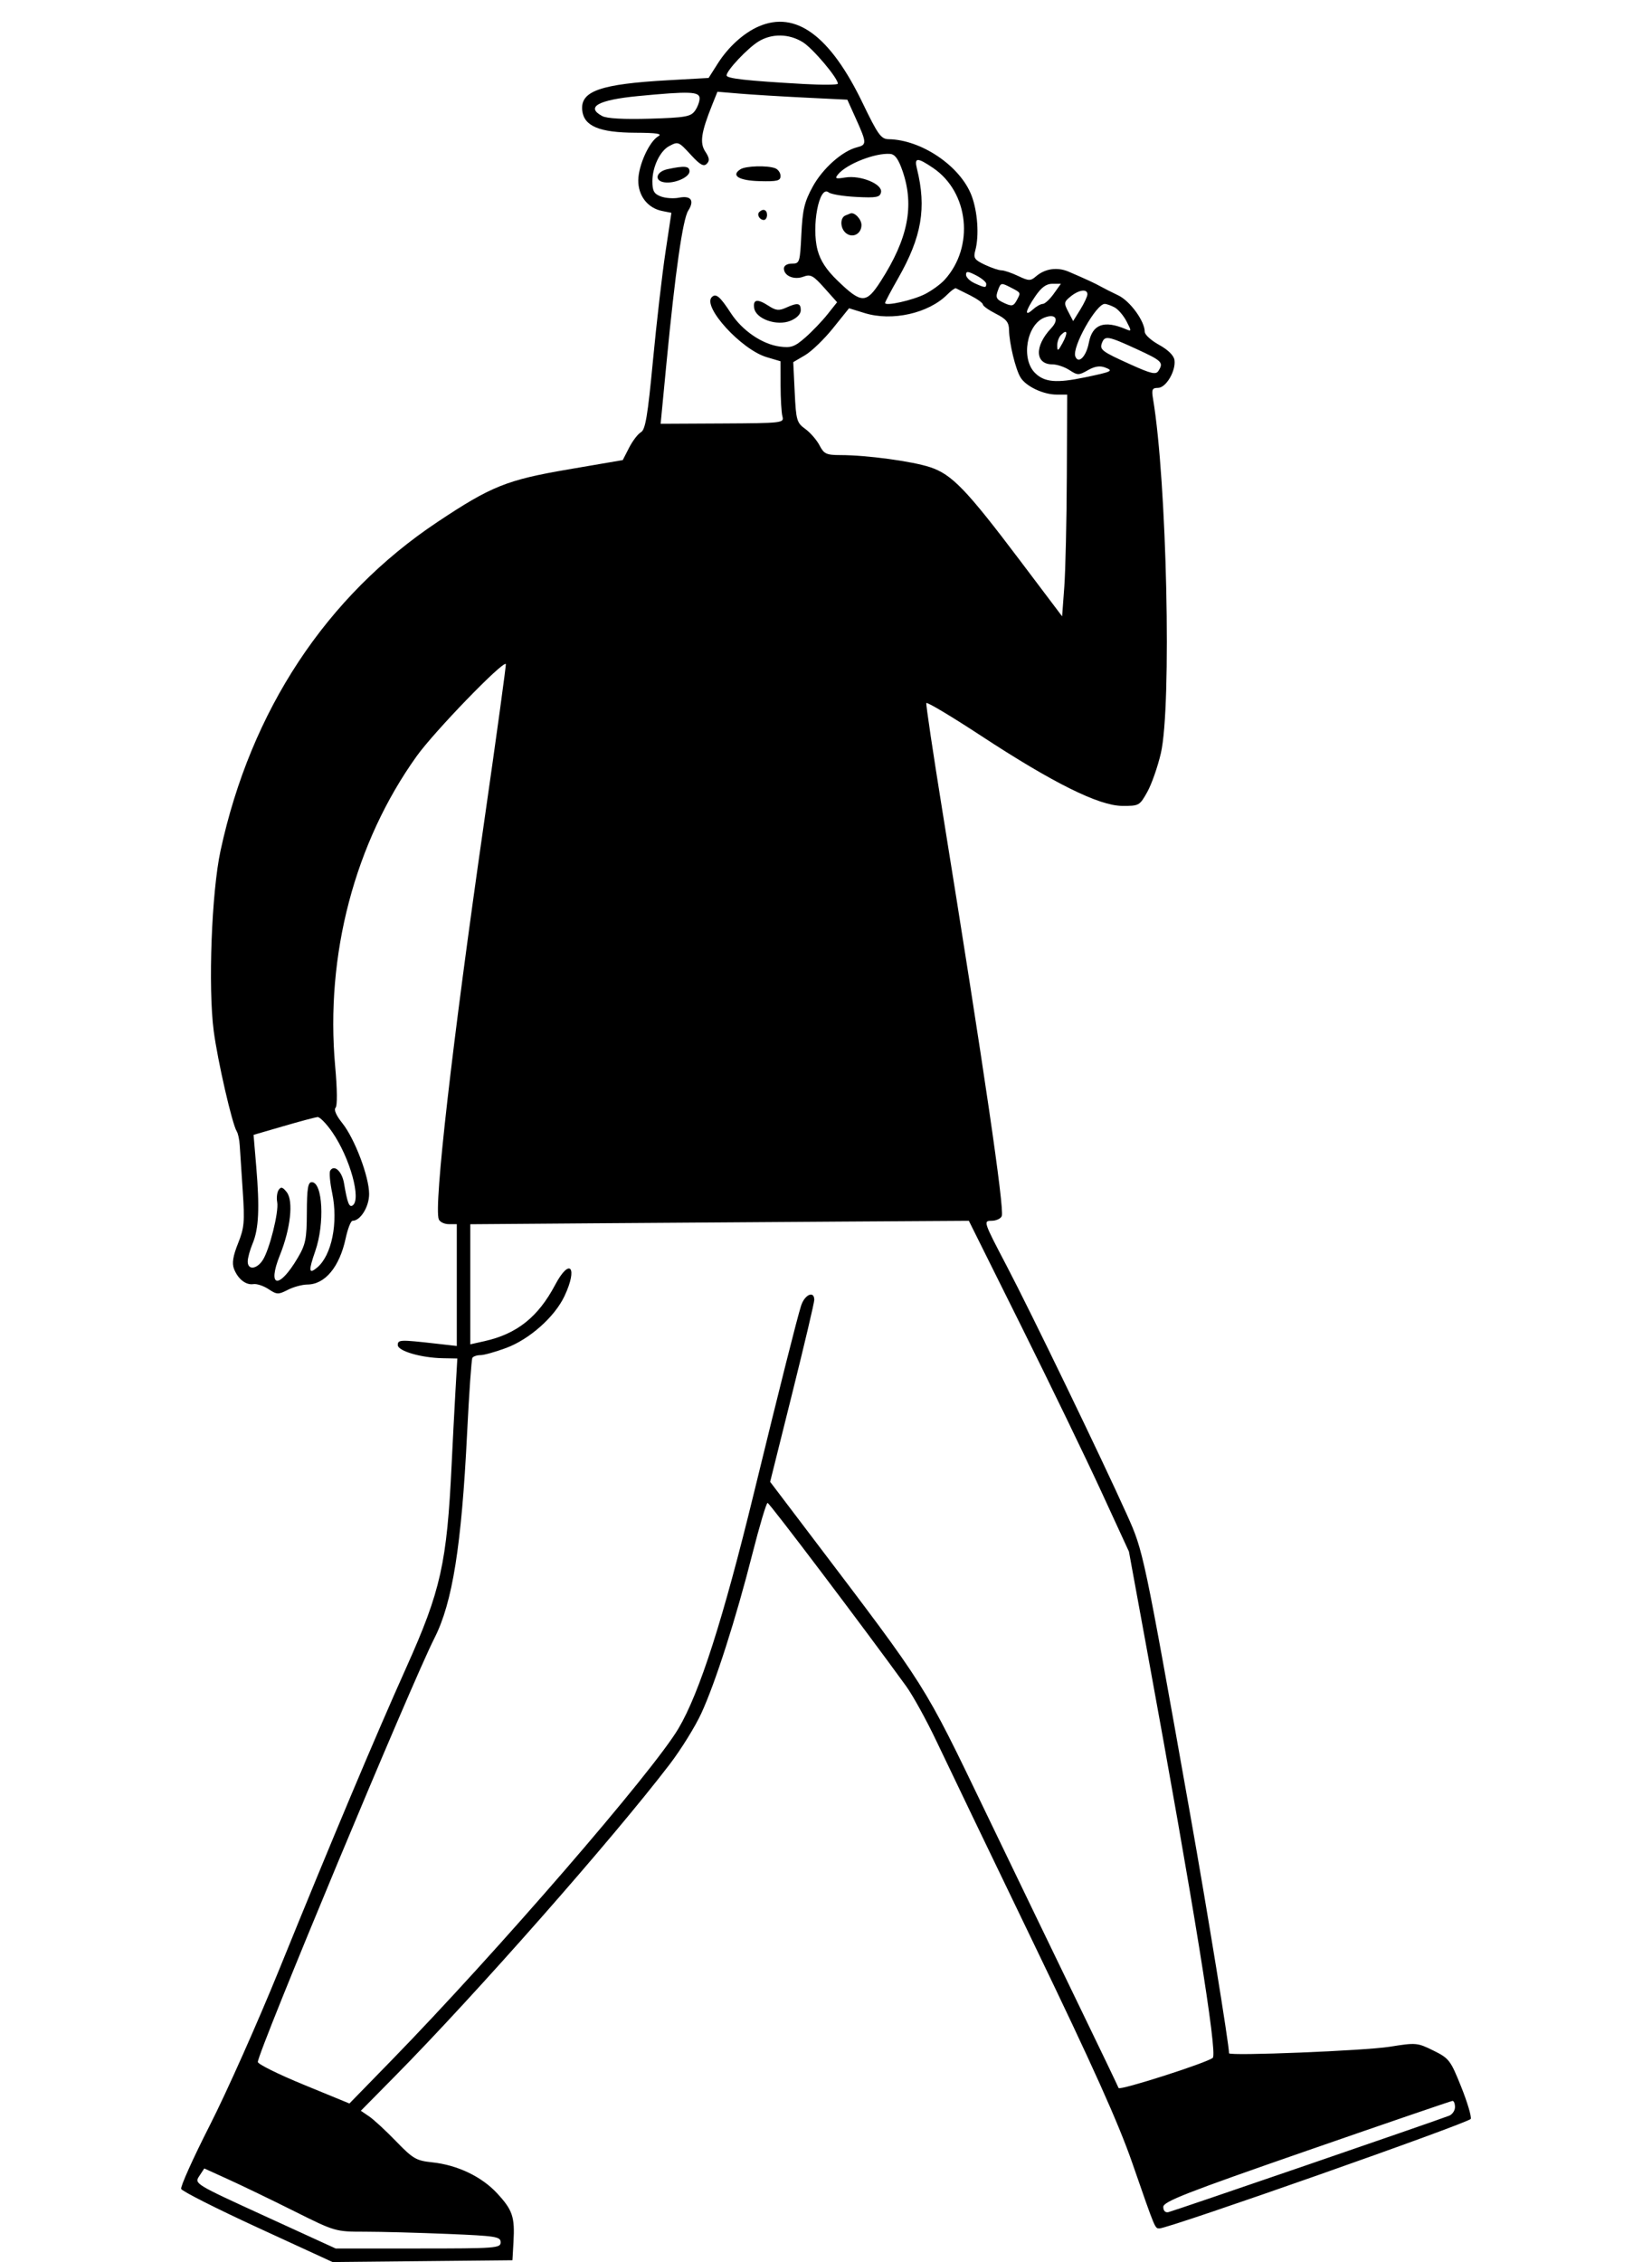 <svg width="228" height="312" viewBox="0 0 228 312" fill="none" xmlns="http://www.w3.org/2000/svg">
<path fill-rule="evenodd" clip-rule="evenodd" d="M104.7 3.651C102.646 4.544 100.519 6.47 99.073 8.744L97.797 10.753L92.199 11.067C82.867 11.592 80.098 12.558 80.354 15.196C80.568 17.39 82.693 18.289 87.712 18.308C90.637 18.319 91.455 18.446 90.85 18.797C89.609 19.516 88.121 22.78 88.092 24.847C88.063 26.992 89.386 28.703 91.383 29.1L92.662 29.355L91.838 34.826C91.384 37.836 90.61 44.549 90.116 49.745C89.393 57.356 89.072 59.274 88.462 59.614C88.046 59.846 87.311 60.806 86.828 61.748L85.95 63.46L78.412 64.749C69.953 66.195 67.781 67.067 60.394 71.985C45.037 82.209 34.607 98 30.434 117.345C29.202 123.056 28.707 136.191 29.497 142.21C30.037 146.325 32.04 155.049 32.676 156.053C32.856 156.337 33.041 157.195 33.086 157.96C33.132 158.724 33.317 161.538 33.497 164.213C33.788 168.532 33.715 169.35 32.852 171.503C32.159 173.232 31.997 174.236 32.288 174.997C32.827 176.408 33.935 177.283 34.975 177.119C35.438 177.045 36.377 177.357 37.062 177.81C38.208 178.569 38.417 178.577 39.715 177.909C40.49 177.51 41.71 177.179 42.426 177.174C44.863 177.154 46.856 174.751 47.706 170.808C47.993 169.474 48.42 168.382 48.655 168.382C49.747 168.382 50.944 166.449 50.944 164.687C50.944 162.296 48.946 157.028 47.23 154.896C46.413 153.881 46.051 153.055 46.309 152.798C46.568 152.54 46.548 150.282 46.258 147.06C44.878 131.737 48.955 116.238 57.506 104.299C59.94 100.901 69.385 91.142 69.811 91.586C69.88 91.658 68.511 101.619 66.769 113.721C62.401 144.075 59.858 166.359 60.557 168.172C60.7 168.542 61.318 168.846 61.931 168.846H63.045V177.248V185.65L60.136 185.321C55.217 184.764 54.9 184.776 54.9 185.522C54.9 186.342 58.114 187.282 61.104 187.338L63.119 187.375L62.858 191.892C62.715 194.376 62.479 198.91 62.333 201.967C61.684 215.591 60.838 219.385 56.098 229.943C51.745 239.64 45.91 253.499 38.523 271.684C35.574 278.945 31.275 288.587 28.971 293.111C26.668 297.635 24.883 301.597 25.006 301.916C25.129 302.235 29.878 304.634 35.56 307.248L45.891 312L58.307 311.877L70.724 311.754L70.868 309.23C71.065 305.769 70.749 304.831 68.603 302.514C66.467 300.208 63.114 298.612 59.642 298.248C57.446 298.018 56.995 297.755 54.667 295.349C53.259 293.893 51.588 292.35 50.954 291.919L49.8 291.136L54.489 286.39C65.702 275.039 84.502 253.709 92.436 243.336C93.983 241.313 95.94 238.161 96.785 236.331C98.734 232.112 101.559 223.297 103.847 214.299C104.827 210.446 105.767 207.294 105.937 207.294C106.195 207.294 119.231 224.524 125.062 232.573C125.998 233.865 127.893 237.304 129.273 240.216C130.652 243.129 136.711 255.725 142.736 268.21C150.833 284.986 154.363 292.842 156.265 298.32C159.498 307.626 159.384 307.35 160.019 307.364C161.248 307.39 202.78 292.789 202.984 292.259C203.107 291.94 202.511 289.942 201.66 287.819C200.194 284.163 199.992 283.9 197.829 282.833C195.612 281.74 195.438 281.724 191.779 282.308C188.364 282.851 169.628 283.609 169.626 283.203C169.619 281.936 166.63 263.566 164.284 250.375C157.82 214.021 157.812 213.984 155.531 208.915C152.016 201.104 142.292 181.003 138.891 174.52C135.739 168.51 135.696 168.382 136.84 168.382C137.482 168.382 138.12 168.09 138.258 167.733C138.641 166.739 135.839 147.626 130.071 111.895C128.778 103.884 127.777 97.17 127.846 96.974C127.915 96.778 131.322 98.814 135.418 101.498C145.315 107.985 151.649 111.13 154.862 111.155C157.201 111.173 157.286 111.126 158.343 109.233C158.938 108.166 159.78 105.768 160.213 103.906C161.729 97.379 161.044 66.322 159.134 55.006C158.917 53.721 159.018 53.5 159.82 53.5C160.924 53.5 162.309 51.157 162.092 49.654C162.002 49.031 161.197 48.239 159.969 47.566C158.882 46.97 157.991 46.162 157.991 45.769C157.991 44.294 155.969 41.518 154.32 40.732C153.396 40.292 152.325 39.752 151.941 39.532C151.2 39.109 149.821 38.471 147.492 37.474C145.917 36.8 144.23 37.044 142.971 38.128C142.229 38.768 141.984 38.762 140.512 38.063C139.613 37.636 138.577 37.287 138.211 37.287C137.844 37.287 136.809 36.938 135.911 36.512C134.485 35.835 134.319 35.585 134.604 34.543C135.157 32.521 134.926 29.156 134.083 26.96C132.527 22.905 127.178 19.275 122.651 19.201C121.596 19.184 121.173 18.598 119.051 14.199C114.568 4.908 109.825 1.423 104.7 3.651ZM110.791 5.812C112.171 6.661 115.638 10.761 115.638 11.545C115.638 11.714 113.491 11.73 110.867 11.582C103.036 11.14 100.279 10.832 100.279 10.399C100.279 9.721 103.204 6.62 104.7 5.712C106.537 4.597 108.878 4.635 110.791 5.812ZM96.555 13.574C96.555 14.035 96.258 14.816 95.895 15.31C95.319 16.095 94.528 16.229 89.67 16.372C86.094 16.477 83.751 16.348 83.116 16.009C80.786 14.768 82.555 13.779 88.047 13.253C95.196 12.567 96.555 12.618 96.555 13.574ZM111.056 13.461L116.946 13.751L118.154 16.428C119.63 19.702 119.639 19.977 118.285 20.316C116.257 20.822 113.543 23.23 112.169 25.742C111.02 27.844 110.764 28.916 110.6 32.307C110.411 36.212 110.363 36.361 109.298 36.361C108.641 36.361 108.191 36.634 108.191 37.032C108.191 38.059 109.601 38.649 110.89 38.161C111.863 37.792 112.239 37.995 113.77 39.713L115.532 41.688L114.185 43.38C113.445 44.31 112.074 45.74 111.138 46.557C109.674 47.837 109.185 48.01 107.617 47.801C105.188 47.476 102.436 45.596 100.869 43.189C99.366 40.882 98.81 40.417 98.237 40.986C96.912 42.305 102.32 48.22 105.799 49.258L107.725 49.831L107.732 53.171C107.735 55.009 107.85 56.928 107.987 57.438C108.23 58.338 107.999 58.366 99.707 58.408L91.177 58.451L91.983 50.07C93.193 37.498 94.231 30.229 94.986 29.052C95.881 27.657 95.366 26.939 93.706 27.269C92.969 27.416 91.842 27.338 91.203 27.096C90.261 26.74 90.039 26.34 90.039 25C90.039 23.037 91.09 20.827 92.341 20.161C93.609 19.485 93.638 19.497 95.401 21.413C96.623 22.74 97.119 23.014 97.541 22.594C97.963 22.175 97.918 21.786 97.346 20.918C96.549 19.708 96.76 18.282 98.303 14.432L99.016 12.655L102.091 12.913C103.782 13.055 107.816 13.302 111.056 13.461ZM124.577 23.622C126.219 28.412 125.317 32.931 121.549 38.794C119.547 41.91 118.903 41.901 115.602 38.718C114.061 37.233 113.23 35.966 112.84 34.512C111.959 31.222 113.059 25.472 114.366 26.536C114.681 26.793 116.4 27.076 118.184 27.165C120.991 27.306 121.45 27.217 121.594 26.508C121.82 25.39 118.782 24.139 116.669 24.48C115.303 24.701 115.174 24.642 115.682 24.031C116.873 22.603 120.817 21.061 122.852 21.229C123.526 21.284 124.001 21.943 124.577 23.622ZM128.778 23.164C133.738 26.518 134.511 34.061 130.36 38.606C129.814 39.204 128.602 40.085 127.665 40.563C125.983 41.421 122.154 42.272 122.154 41.788C122.154 41.65 122.967 40.112 123.962 38.37C127.209 32.681 127.897 28.669 126.552 23.274C126.159 21.699 126.581 21.678 128.778 23.164ZM92.134 23.334C90.54 23.673 90.236 24.94 91.699 25.148C93.106 25.349 95.159 24.45 95.159 23.633C95.159 22.898 94.491 22.832 92.134 23.334ZM102.2 23.344C100.829 24.208 101.961 24.912 104.838 24.985C107.271 25.047 107.725 24.935 107.725 24.274C107.725 23.842 107.394 23.363 106.989 23.208C105.907 22.795 102.937 22.879 102.2 23.344ZM104.79 29.245C104.419 29.615 104.839 30.339 105.426 30.339C105.667 30.339 105.864 30.026 105.864 29.644C105.864 28.928 105.315 28.723 104.79 29.245ZM116.685 29.719C115.909 30.031 115.944 31.483 116.742 32.143C117.664 32.904 118.896 32.269 118.896 31.034C118.896 30.218 117.892 29.193 117.345 29.449C117.302 29.469 117.005 29.59 116.685 29.719ZM136.116 39.152C136.116 39.728 135.951 39.72 134.509 39.066C133.857 38.77 133.324 38.244 133.324 37.896C133.324 37.381 133.583 37.396 134.72 37.982C135.488 38.377 136.116 38.904 136.116 39.152ZM139.521 39.666C140.928 40.394 140.904 40.342 140.334 41.403C139.894 42.221 139.66 42.281 138.667 41.831C137.446 41.277 137.343 41.046 137.795 39.873C138.132 38.999 138.213 38.989 139.521 39.666ZM145.425 40.53C144.878 41.294 144.199 41.919 143.917 41.919C143.635 41.919 143.021 42.265 142.553 42.686C141.34 43.778 141.5 42.892 142.882 40.869C143.723 39.637 144.401 39.14 145.24 39.14H146.419L145.425 40.53ZM133.906 40.743C134.866 41.23 135.651 41.794 135.651 41.996C135.651 42.198 136.459 42.774 137.447 43.276C138.875 44.001 139.247 44.454 139.261 45.485C139.286 47.348 140.167 50.977 140.864 52.088C141.633 53.312 144.006 54.427 145.844 54.427H147.286L147.237 65.66C147.21 71.839 147.053 78.72 146.888 80.953L146.588 85.011L140.797 77.341C133.375 67.512 131.374 65.434 128.374 64.442C125.883 63.619 119.637 62.774 115.999 62.769C114.045 62.766 113.722 62.615 113.103 61.423C112.719 60.686 111.837 59.67 111.143 59.166C109.964 58.311 109.866 57.974 109.68 54.099L109.481 49.949L111.115 48.989C112.013 48.461 113.746 46.789 114.964 45.273L117.18 42.517L119.318 43.178C123.124 44.356 128.172 43.22 130.764 40.602C131.276 40.085 131.8 39.707 131.927 39.761C132.055 39.815 132.946 40.257 133.906 40.743ZM150.079 40.591C150.079 40.88 149.636 41.829 149.095 42.701L148.11 44.286L147.435 42.992C146.811 41.795 146.836 41.637 147.773 40.882C148.922 39.956 150.079 39.81 150.079 40.591ZM104.086 42.481C104.306 43.998 107.223 45.019 109.113 44.239C109.971 43.885 110.518 43.321 110.518 42.79C110.518 41.784 110.088 41.712 108.465 42.449C107.524 42.875 107.072 42.83 106.132 42.217C104.542 41.18 103.909 41.262 104.086 42.481ZM153.828 42.397C154.321 42.659 155.061 43.523 155.474 44.317C156.188 45.692 156.183 45.743 155.362 45.396C152.372 44.13 150.756 44.727 150.275 47.277C149.917 49.178 148.837 50.269 148.41 49.161C147.924 47.902 151.278 41.919 152.47 41.919C152.725 41.919 153.336 42.134 153.828 42.397ZM145.077 45.272C142.741 47.754 142.836 50.258 145.266 50.258C145.883 50.258 146.931 50.612 147.594 51.044C148.719 51.778 148.888 51.779 150.144 51.061C151.081 50.526 151.805 50.414 152.53 50.692C153.73 51.153 153.494 51.267 149.695 52.058C145.779 52.873 144.137 52.724 142.844 51.437C140.878 49.48 141.7 44.741 144.169 43.797C145.711 43.208 146.229 44.048 145.077 45.272ZM146.643 47.322C146.035 48.44 145.925 48.494 145.909 47.687C145.899 47.164 146.138 46.491 146.441 46.189C147.319 45.315 147.422 45.892 146.643 47.322ZM156.858 48.143C160.391 49.768 160.619 49.994 159.882 51.154C159.529 51.708 158.894 51.562 156.049 50.278C152.032 48.465 151.729 48.234 152.097 47.278C152.489 46.26 152.944 46.343 156.858 48.143ZM45.85 156.145C48.311 159.704 49.912 165.501 48.65 166.278C48.187 166.562 47.934 165.899 47.481 163.216C47.201 161.558 46.127 160.57 45.575 161.461C45.421 161.708 45.541 163.09 45.842 164.531C46.701 168.651 45.785 173.17 43.749 174.852C42.607 175.795 42.558 175.307 43.516 172.546C44.833 168.748 44.54 163.055 43.026 163.055C42.505 163.055 42.362 163.938 42.349 167.224C42.335 170.901 42.185 171.644 41.08 173.515C38.491 177.899 36.824 177.613 38.639 173.097C40.104 169.451 40.518 165.649 39.581 164.445C39.015 163.718 38.773 163.65 38.456 164.128C38.234 164.463 38.145 165.217 38.257 165.804C38.51 167.12 37.192 172.394 36.253 173.819C35.417 175.091 34.188 175.197 34.188 173.998C34.188 173.519 34.494 172.4 34.868 171.51C35.712 169.499 35.847 166.644 35.368 160.95L34.995 156.53L39.13 155.328C41.404 154.667 43.516 154.103 43.824 154.074C44.131 154.046 45.043 154.977 45.85 156.145ZM140.921 182.859C144.884 190.821 149.855 201.087 151.969 205.673L155.811 214.011L158.305 227.618C164.793 263.012 168.049 283.168 167.384 283.829C166.741 284.469 154.51 288.388 154.379 287.996C154.309 287.79 151.932 282.836 149.096 276.988C146.26 271.141 140.387 258.984 136.046 249.974C127.387 232.004 128.075 233.094 112.052 211.978L106.291 204.387L109.335 192.195C111.009 185.489 112.38 179.681 112.38 179.288C112.38 177.977 111.063 178.553 110.567 180.079C110.032 181.732 107.639 191.226 104.058 205.904C99.807 223.335 96.55 233.494 93.637 238.41C90.083 244.409 68.471 269.379 53.949 284.267L48.226 290.133L41.906 287.538C38.429 286.111 35.585 284.701 35.585 284.406C35.585 283.034 56.809 232.13 59.966 225.929C62.447 221.054 63.7 213.199 64.466 197.711C64.74 192.182 65.068 187.49 65.195 187.285C65.322 187.08 65.826 186.912 66.313 186.912C66.8 186.912 68.4 186.464 69.869 185.918C73.084 184.72 76.55 181.641 77.9 178.783C79.789 174.783 78.647 173.388 76.62 177.218C74.271 181.655 71.347 183.983 66.866 184.985L64.906 185.423V177.14V168.857L81.778 168.73C91.058 168.659 106.54 168.553 116.183 168.492L133.715 168.382L140.921 182.859ZM200.81 290.627C200.81 291.109 200.444 291.647 199.996 291.822C198.185 292.531 161.897 304.987 161.249 305.122C160.824 305.211 160.551 304.928 160.551 304.397C160.551 303.665 163.72 302.426 180.332 296.664C191.211 292.89 200.269 289.79 200.461 289.776C200.653 289.762 200.81 290.145 200.81 290.627ZM40.581 304.974C46.256 307.807 46.288 307.816 50.355 307.817C52.599 307.818 57.733 307.955 61.765 308.122C68.467 308.398 69.095 308.497 69.095 309.279C69.095 310.085 68.463 310.132 57.709 310.132H46.324L36.565 305.667C26.841 301.218 26.808 301.197 27.499 300.147L28.194 299.092L31.54 300.612C33.38 301.448 37.449 303.41 40.581 304.974Z" fill="black"/>
</svg>
